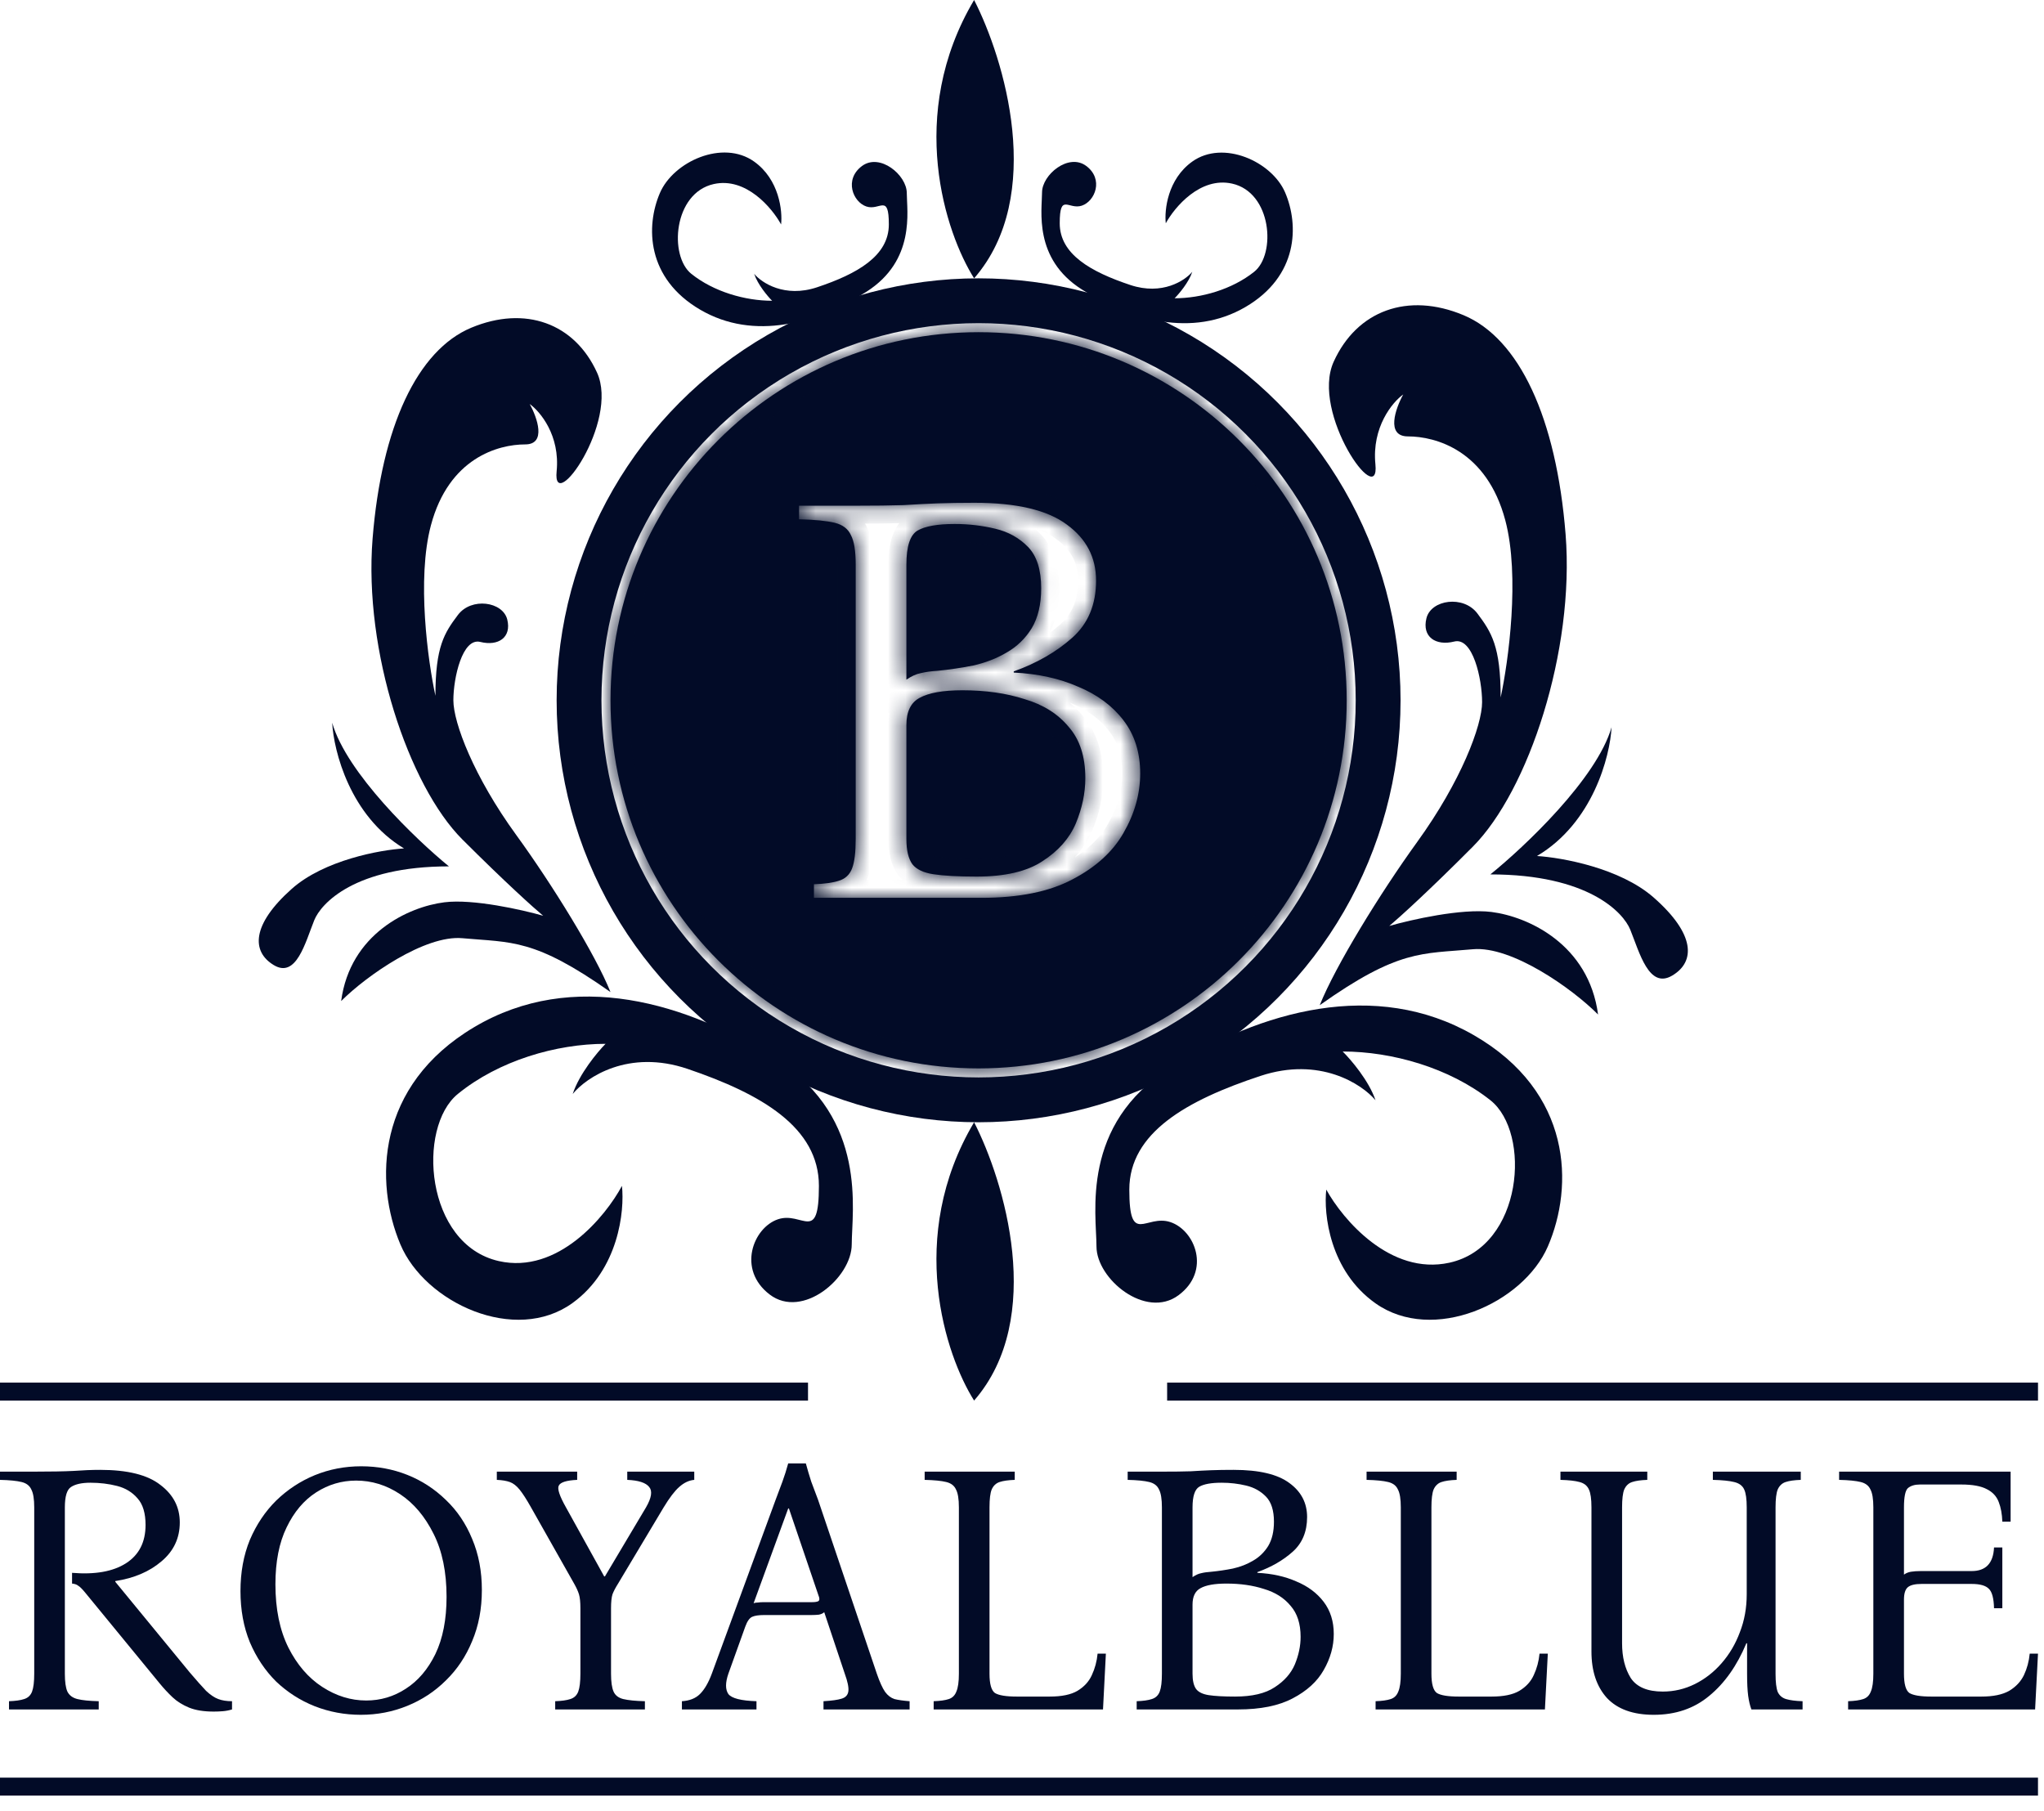 <svg width="114" height="101" viewBox="0 0 114 101" fill="none" xmlns="http://www.w3.org/2000/svg">
<path d="M18.527 40.309C19.328 43.113 23.201 46.818 25.037 48.32C19.779 48.32 17.898 50.395 17.526 51.325C17.025 52.576 16.524 54.579 15.273 53.828C14.021 53.077 14.021 51.575 16.274 49.572C18.077 47.97 21.198 47.402 22.533 47.319C19.529 45.516 18.611 41.894 18.527 40.309Z" fill="#020B27"/>
<circle cx="54.579" cy="39.057" r="22.284" stroke="#020B27" stroke-width="2.5"/>
<path d="M39.808 10.265C41.611 9.864 43.063 11.6 43.564 12.518C43.647 11.767 43.464 10.014 42.062 9.013C40.309 7.761 37.555 9.013 36.804 10.766C36.009 12.621 36.053 15.523 39.057 17.275C42.062 19.028 45.567 18.026 48.321 16.274C51.075 14.521 50.574 11.767 50.574 10.766C50.574 9.764 49.072 8.512 48.07 9.263C47.069 10.014 47.57 11.266 48.321 11.517C49.072 11.767 49.573 10.766 49.573 12.518C49.573 14.271 47.82 15.272 45.567 16.023C43.764 16.624 42.479 15.773 42.062 15.272C42.262 15.873 42.813 16.524 43.063 16.774C41.561 16.774 39.808 16.274 38.557 15.272C37.305 14.271 37.555 10.766 39.808 10.265Z" fill="#020B27"/>
<path d="M68.716 10.24C66.942 9.846 65.512 11.552 65.019 12.453C64.937 11.716 65.118 9.994 66.498 9.01C68.223 7.78 70.934 9.01 71.674 10.732C72.456 12.554 72.413 15.405 69.455 17.127C66.498 18.848 63.047 17.864 60.336 16.143C57.625 14.421 58.118 11.716 58.118 10.732C58.118 9.748 59.597 8.518 60.583 9.256C61.569 9.994 61.076 11.224 60.336 11.47C59.597 11.716 59.104 10.732 59.104 12.453C59.104 14.175 60.829 15.159 63.047 15.897C64.822 16.487 66.087 15.651 66.498 15.159C66.301 15.749 65.758 16.389 65.512 16.635C66.991 16.635 68.716 16.143 69.948 15.159C71.181 14.175 70.934 10.732 68.716 10.24Z" fill="#020B27"/>
<path d="M27.822 70.334C31.118 71.079 33.773 67.848 34.688 66.14C34.841 67.538 34.505 70.8 31.942 72.664C28.738 74.994 23.703 72.664 22.33 69.402C20.876 65.948 20.957 60.547 26.449 57.285C31.942 54.023 38.35 55.887 43.385 59.149C48.419 62.411 47.504 67.538 47.504 69.402C47.504 71.266 44.758 73.596 42.927 72.198C41.096 70.8 42.011 68.47 43.385 68.004C44.758 67.538 45.673 69.402 45.673 66.14C45.673 62.877 42.469 61.013 38.35 59.615C35.054 58.497 32.705 60.081 31.942 61.013C32.308 59.895 33.315 58.683 33.773 58.217C31.026 58.217 27.822 59.149 25.534 61.013C23.245 62.877 23.703 69.402 27.822 70.334Z" fill="#020B27"/>
<path d="M80.836 70.425C77.54 71.15 74.886 68.008 73.97 66.347C73.818 67.706 74.153 70.878 76.716 72.69C79.92 74.955 84.955 72.69 86.328 69.519C87.782 66.161 87.701 60.91 82.209 57.739C76.716 54.567 70.308 56.379 65.274 59.551C60.239 62.722 61.154 67.706 61.154 69.519C61.154 71.331 63.901 73.596 65.731 72.237C67.562 70.878 66.647 68.612 65.274 68.159C63.901 67.706 62.985 69.519 62.985 66.347C62.985 63.175 66.189 61.363 70.308 60.004C73.604 58.917 75.954 60.457 76.716 61.363C76.35 60.276 75.343 59.098 74.886 58.645C77.632 58.645 80.836 59.551 83.124 61.363C85.413 63.175 84.955 69.519 80.836 70.425Z" fill="#020B27"/>
<path d="M28.791 46.568C30.794 49.322 33.215 53.244 34.049 55.33C29.793 52.326 28.541 52.576 25.787 52.326C23.705 52.137 20.446 54.412 19.027 55.831C19.528 52.076 22.783 50.573 24.786 50.323C26.388 50.123 29.125 50.74 30.294 51.074C29.793 50.657 28.191 49.221 25.787 46.818C22.783 43.814 20.279 36.303 20.78 30.044C21.281 23.785 23.284 19.528 26.288 18.276C29.292 17.025 32.046 18.026 33.298 20.78C34.55 23.534 30.794 28.792 31.045 26.288C31.245 24.285 30.127 22.95 29.543 22.533C29.96 23.284 30.494 24.786 29.292 24.786C27.79 24.786 25.036 25.537 24.035 29.293C23.233 32.297 23.868 36.887 24.285 38.806C24.285 36.052 24.786 35.301 25.537 34.3C26.288 33.298 28.04 33.549 28.291 34.55C28.541 35.552 27.79 36.052 26.789 35.802C25.787 35.552 25.286 37.805 25.286 39.057C25.286 40.309 26.424 43.313 28.791 46.568Z" fill="#020B27"/>
<path d="M89.882 40.559C89.05 43.432 85.028 47.229 83.121 48.768C88.582 48.768 90.536 50.893 90.923 51.846C91.443 53.129 91.963 55.181 93.263 54.411C94.564 53.642 94.564 52.103 92.223 50.05C90.35 48.409 87.108 47.827 85.721 47.742C88.842 45.895 89.796 42.184 89.882 40.559Z" fill="#020B27"/>
<path d="M79.039 46.961C76.97 49.822 74.469 53.895 73.606 56.062C78.004 52.942 79.298 53.202 82.144 52.942C84.296 52.745 87.663 55.109 89.129 56.582C88.612 52.682 85.248 51.122 83.179 50.862C81.523 50.654 78.694 51.295 77.487 51.642C78.004 51.208 79.66 49.717 82.144 47.221C85.248 44.101 87.835 36.3 87.318 29.799C86.8 23.299 84.731 18.878 81.626 17.578C78.522 16.278 75.676 17.318 74.382 20.178C73.089 23.039 76.97 28.499 76.711 25.899C76.504 23.819 77.659 22.432 78.263 21.999C77.832 22.779 77.28 24.339 78.522 24.339C80.074 24.339 82.92 25.119 83.955 29.019C84.783 32.14 84.127 36.907 83.696 38.9C83.696 36.04 83.179 35.26 82.403 34.22C81.626 33.18 79.815 33.44 79.557 34.48C79.298 35.52 80.074 36.04 81.109 35.78C82.144 35.52 82.661 37.86 82.661 39.16C82.661 40.461 81.485 43.581 79.039 46.961Z" fill="#020B27"/>
<path d="M54.329 15.523C52.743 13.019 50.523 6.409 54.329 0C55.998 3.255 58.335 10.916 54.329 15.523Z" fill="#020B27"/>
<path d="M54.329 78.113C52.743 75.61 50.523 69 54.329 62.591C55.998 65.846 58.335 73.507 54.329 78.113Z" fill="#020B27"/>
<rect x="0.25" y="77.362" width="44.565" height="0.501" fill="#020B27" stroke="#020B27" stroke-width="0.501"/>
<rect x="0.25" y="99.394" width="113.164" height="0.501" fill="#020B27" stroke="#020B27" stroke-width="0.501"/>
<rect x="65.345" y="77.362" width="48.07" height="0.501" fill="#020B27" stroke="#020B27" stroke-width="0.501"/>
<path d="M11.916 95.459C11.367 95.459 10.911 95.386 10.55 95.24C10.188 95.094 9.88 94.901 9.625 94.662C9.371 94.422 9.13 94.163 8.902 93.884L4.762 88.838C4.588 88.625 4.454 88.492 4.361 88.439C4.28 88.373 4.166 88.333 4.019 88.32V87.721C5.305 87.828 6.31 87.648 7.033 87.183C7.757 86.717 8.118 86.006 8.118 85.049C8.118 84.397 7.971 83.905 7.676 83.573C7.381 83.227 7 82.995 6.531 82.875C6.062 82.755 5.566 82.695 5.044 82.695C4.561 82.695 4.2 82.775 3.959 82.935C3.731 83.081 3.617 83.46 3.617 84.072V93.345C3.617 93.797 3.664 94.13 3.758 94.343C3.865 94.555 4.052 94.695 4.32 94.761C4.588 94.828 4.983 94.868 5.506 94.881V95.34H0.502V94.881C0.864 94.868 1.145 94.828 1.346 94.761C1.561 94.695 1.708 94.555 1.788 94.343C1.869 94.13 1.909 93.797 1.909 93.345V84.072C1.909 83.606 1.855 83.274 1.748 83.074C1.654 82.862 1.474 82.722 1.206 82.656C0.938 82.589 0.536 82.549 0 82.536V82.077H1.909C2.833 82.077 3.563 82.064 4.099 82.037C4.635 81.998 5.131 81.978 5.586 81.978C7.113 81.978 8.232 82.257 8.942 82.815C9.666 83.36 10.027 84.058 10.027 84.909C10.027 85.787 9.686 86.511 9.002 87.083C8.333 87.655 7.475 88.02 6.43 88.18V88.22L10.59 93.285C10.965 93.724 11.266 94.063 11.494 94.303C11.735 94.529 11.963 94.682 12.177 94.761C12.392 94.841 12.646 94.881 12.941 94.881V95.34C12.767 95.393 12.593 95.426 12.418 95.439C12.244 95.453 12.077 95.459 11.916 95.459Z" fill="#020B27"/>
<path d="M20.144 81.778C21.055 81.778 21.912 81.938 22.716 82.257C23.52 82.576 24.236 83.041 24.866 83.653C25.495 84.251 25.984 84.976 26.333 85.827C26.694 86.678 26.875 87.628 26.875 88.679C26.875 89.729 26.694 90.68 26.333 91.531C25.984 92.381 25.495 93.113 24.866 93.724C24.25 94.336 23.533 94.808 22.716 95.14C21.898 95.473 21.035 95.639 20.123 95.639C19.226 95.639 18.369 95.479 17.551 95.16C16.748 94.841 16.031 94.382 15.401 93.784C14.785 93.172 14.296 92.441 13.934 91.59C13.586 90.739 13.412 89.789 13.412 88.738C13.412 87.688 13.586 86.737 13.934 85.886C14.296 85.035 14.785 84.304 15.401 83.693C16.031 83.081 16.748 82.609 17.551 82.277C18.369 81.944 19.233 81.778 20.144 81.778ZM20.425 94.841C21.229 94.841 21.965 94.622 22.635 94.183C23.319 93.744 23.868 93.099 24.283 92.249C24.698 91.384 24.906 90.321 24.906 89.058C24.906 87.675 24.665 86.505 24.183 85.547C23.7 84.577 23.077 83.839 22.314 83.334C21.55 82.828 20.733 82.576 19.862 82.576C19.058 82.576 18.315 82.795 17.632 83.234C16.949 83.673 16.399 84.324 15.984 85.188C15.569 86.039 15.361 87.096 15.361 88.359C15.361 89.742 15.602 90.919 16.084 91.889C16.567 92.847 17.196 93.578 17.973 94.083C18.75 94.588 19.568 94.841 20.425 94.841Z" fill="#020B27"/>
<path d="M34.984 82.077H38.721V82.536C38.426 82.562 38.145 82.695 37.877 82.935C37.623 83.161 37.335 83.54 37.013 84.072L34.461 88.34C34.327 88.552 34.227 88.745 34.16 88.918C34.106 89.091 34.079 89.35 34.079 89.696V93.345C34.079 93.797 34.126 94.13 34.22 94.343C34.314 94.555 34.495 94.695 34.763 94.761C35.044 94.828 35.446 94.868 35.968 94.881V95.34H30.965V94.881C31.326 94.868 31.608 94.828 31.809 94.761C32.023 94.695 32.17 94.555 32.251 94.343C32.331 94.13 32.371 93.797 32.371 93.345V89.696C32.371 89.35 32.344 89.091 32.291 88.918C32.237 88.745 32.15 88.552 32.03 88.34L29.618 84.072C29.364 83.62 29.149 83.287 28.975 83.074C28.801 82.862 28.62 82.722 28.433 82.656C28.245 82.589 28.004 82.549 27.709 82.536V82.077H32.191V82.536C31.601 82.562 31.259 82.669 31.166 82.855C31.072 83.028 31.206 83.433 31.567 84.072L33.698 87.921H33.738L36.029 84.072C36.337 83.54 36.397 83.161 36.209 82.935C36.022 82.695 35.613 82.562 34.984 82.536V82.077Z" fill="#020B27"/>
<path d="M48.903 93.345C49.064 93.811 49.218 94.15 49.365 94.362C49.513 94.562 49.687 94.695 49.888 94.761C50.102 94.815 50.383 94.854 50.732 94.881V95.34H45.929V94.881C46.385 94.854 46.719 94.808 46.934 94.741C47.161 94.675 47.289 94.535 47.316 94.323C47.342 94.11 47.275 93.784 47.115 93.345L45.969 89.915C45.902 89.981 45.802 90.028 45.668 90.055C45.534 90.068 45.393 90.075 45.246 90.075H42.614C42.319 90.075 42.098 90.108 41.95 90.174C41.803 90.241 41.676 90.42 41.569 90.713L40.624 93.345C40.45 93.851 40.45 94.23 40.624 94.482C40.812 94.722 41.334 94.854 42.191 94.881V95.34H38.032V94.881C38.461 94.854 38.795 94.722 39.037 94.482C39.291 94.23 39.512 93.851 39.7 93.345L43.257 83.653C43.39 83.307 43.518 82.968 43.638 82.636C43.759 82.303 43.866 81.964 43.96 81.618H44.944C45.038 81.964 45.139 82.303 45.246 82.636C45.366 82.968 45.494 83.307 45.628 83.653L48.903 93.345ZM45.286 89.357C45.46 89.357 45.581 89.337 45.648 89.297C45.715 89.244 45.715 89.137 45.648 88.978L44 84.131H43.96L42.031 89.416C42.098 89.39 42.178 89.377 42.272 89.377C42.366 89.363 42.473 89.357 42.593 89.357H45.286Z" fill="#020B27"/>
<path d="M52.073 95.34V94.881C52.435 94.868 52.716 94.828 52.917 94.761C53.118 94.695 53.259 94.555 53.339 94.343C53.433 94.13 53.48 93.797 53.48 93.345V84.072C53.48 83.606 53.426 83.274 53.319 83.074C53.225 82.862 53.045 82.722 52.777 82.656C52.509 82.589 52.107 82.549 51.571 82.536V82.077H56.595V82.536C56.233 82.549 55.952 82.589 55.751 82.656C55.55 82.722 55.402 82.862 55.309 83.074C55.228 83.274 55.188 83.606 55.188 84.072V93.345C55.188 93.917 55.288 94.276 55.489 94.422C55.704 94.555 56.112 94.622 56.715 94.622H58.544C59.214 94.622 59.729 94.515 60.091 94.303C60.466 94.077 60.734 93.784 60.895 93.425C61.069 93.053 61.176 92.654 61.216 92.228H61.678L61.518 95.34H52.073Z" fill="#020B27"/>
<path d="M63.396 95.34V94.881C63.758 94.868 64.039 94.828 64.24 94.761C64.454 94.695 64.602 94.555 64.682 94.343C64.763 94.13 64.803 93.797 64.803 93.345V84.072C64.803 83.606 64.749 83.274 64.642 83.074C64.548 82.862 64.367 82.722 64.1 82.656C63.831 82.589 63.43 82.549 62.894 82.536V82.077H64.803C65.459 82.077 65.995 82.071 66.41 82.057C66.826 82.031 67.207 82.011 67.556 81.998C67.917 81.984 68.333 81.978 68.802 81.978C70.222 81.978 71.26 82.224 71.916 82.715C72.573 83.194 72.901 83.826 72.901 84.61C72.901 85.421 72.633 86.066 72.097 86.545C71.561 87.023 70.905 87.402 70.128 87.681V87.721C70.945 87.761 71.668 87.921 72.298 88.2C72.941 88.466 73.45 88.845 73.825 89.337C74.2 89.829 74.388 90.427 74.388 91.132C74.388 91.823 74.2 92.494 73.825 93.146C73.464 93.784 72.888 94.309 72.097 94.722C71.32 95.134 70.302 95.34 69.043 95.34H63.396ZM66.511 87.961C66.685 87.841 66.846 87.768 66.993 87.741C67.154 87.701 67.341 87.675 67.556 87.661C67.958 87.622 68.359 87.562 68.761 87.482C69.177 87.389 69.552 87.243 69.887 87.043C70.235 86.844 70.516 86.571 70.731 86.225C70.945 85.867 71.052 85.415 71.052 84.869C71.052 84.244 70.905 83.779 70.61 83.473C70.315 83.168 69.947 82.961 69.505 82.855C69.063 82.749 68.607 82.695 68.138 82.695C67.562 82.695 67.147 82.769 66.893 82.915C66.638 83.061 66.511 83.447 66.511 84.072V87.961ZM68.882 94.622C69.833 94.622 70.57 94.449 71.092 94.103C71.628 93.757 72.003 93.332 72.218 92.827C72.432 92.308 72.539 91.796 72.539 91.291C72.539 90.56 72.352 89.981 71.977 89.556C71.615 89.117 71.119 88.805 70.49 88.619C69.873 88.419 69.177 88.32 68.4 88.32C67.743 88.32 67.261 88.406 66.953 88.579C66.658 88.738 66.511 89.044 66.511 89.496V93.345C66.511 93.731 66.578 94.017 66.712 94.203C66.846 94.376 67.08 94.489 67.415 94.542C67.763 94.595 68.252 94.622 68.882 94.622Z" fill="#020B27"/>
<path d="M76.721 95.34V94.881C77.082 94.868 77.364 94.828 77.565 94.761C77.766 94.695 77.906 94.555 77.987 94.343C78.08 94.13 78.127 93.797 78.127 93.345V84.072C78.127 83.606 78.074 83.274 77.966 83.074C77.873 82.862 77.692 82.722 77.424 82.656C77.156 82.589 76.754 82.549 76.218 82.536V82.077H81.242V82.536C80.88 82.549 80.599 82.589 80.398 82.656C80.197 82.722 80.05 82.862 79.956 83.074C79.876 83.274 79.835 83.606 79.835 84.072V93.345C79.835 93.917 79.936 94.276 80.137 94.422C80.351 94.555 80.76 94.622 81.362 94.622H83.191C83.861 94.622 84.377 94.515 84.738 94.303C85.114 94.077 85.381 93.784 85.542 93.425C85.716 93.053 85.823 92.654 85.864 92.228H86.326L86.165 95.34H76.721Z" fill="#020B27"/>
<path d="M92.236 95.639C91.084 95.639 90.213 95.326 89.624 94.701C89.047 94.063 88.76 93.199 88.76 92.109V84.072C88.76 83.606 88.713 83.274 88.619 83.074C88.525 82.862 88.351 82.722 88.096 82.656C87.855 82.589 87.5 82.549 87.031 82.536V82.077H91.874V82.536C91.513 82.549 91.231 82.589 91.03 82.656C90.829 82.722 90.682 82.862 90.588 83.074C90.508 83.274 90.468 83.606 90.468 84.072V91.65C90.468 92.421 90.628 93.066 90.95 93.585C91.285 94.09 91.881 94.343 92.738 94.343C93.368 94.343 93.964 94.203 94.527 93.924C95.089 93.644 95.585 93.259 96.014 92.767C96.456 92.262 96.797 91.683 97.038 91.032C97.293 90.38 97.42 89.676 97.42 88.918V84.072C97.42 83.606 97.373 83.274 97.28 83.074C97.186 82.862 96.998 82.722 96.717 82.656C96.449 82.589 96.054 82.549 95.531 82.536V82.077H100.434V82.536C100.073 82.549 99.791 82.589 99.591 82.656C99.389 82.722 99.242 82.862 99.148 83.074C99.068 83.274 99.028 83.606 99.028 84.072V93.365C99.028 93.817 99.068 94.15 99.148 94.362C99.242 94.562 99.396 94.695 99.611 94.761C99.838 94.828 100.146 94.868 100.535 94.881V95.34H97.681C97.601 95.127 97.541 94.874 97.501 94.582C97.46 94.276 97.44 93.864 97.44 93.345V91.65H97.4C96.878 92.9 96.188 93.877 95.33 94.582C94.487 95.287 93.455 95.639 92.236 95.639Z" fill="#020B27"/>
<path d="M103.075 95.34V94.881C103.437 94.868 103.718 94.828 103.919 94.761C104.12 94.695 104.261 94.555 104.341 94.343C104.435 94.13 104.482 93.797 104.482 93.345V84.072C104.482 83.606 104.428 83.274 104.321 83.074C104.227 82.862 104.046 82.722 103.778 82.656C103.511 82.589 103.109 82.549 102.573 82.536V82.077H112.138V84.869H111.676C111.662 84.444 111.595 84.078 111.475 83.772C111.354 83.453 111.133 83.214 110.812 83.055C110.49 82.882 110.015 82.795 109.385 82.795H107.074C106.793 82.795 106.572 82.862 106.411 82.995C106.264 83.128 106.19 83.487 106.19 84.072V87.821C106.297 87.741 106.424 87.688 106.572 87.661C106.732 87.635 106.92 87.622 107.134 87.622H109.968C110.758 87.622 111.173 87.183 111.213 86.305H111.676V89.696H111.213C111.2 89.151 111.106 88.792 110.932 88.619C110.758 88.433 110.437 88.34 109.968 88.34H107.174C106.813 88.34 106.558 88.399 106.411 88.519C106.264 88.639 106.19 88.871 106.19 89.217V93.345C106.19 93.917 106.29 94.276 106.491 94.422C106.706 94.555 107.114 94.622 107.717 94.622H110.51C111.167 94.622 111.682 94.515 112.057 94.303C112.433 94.077 112.707 93.784 112.881 93.425C113.056 93.053 113.163 92.654 113.203 92.228H113.665L113.504 95.34H103.075Z" fill="#020B27"/>
<mask id="path-16-inside-1_58_75" fill="white">
<path fill-rule="evenodd" clip-rule="evenodd" d="M54.58 59.587C65.918 59.587 75.109 50.395 75.109 39.057C75.109 27.718 65.918 18.527 54.58 18.527C43.241 18.527 34.05 27.718 34.05 39.057C34.05 50.395 43.241 59.587 54.58 59.587ZM45.396 49.316V50.073H54.744C56.828 50.073 58.514 49.733 59.8 49.053C61.108 48.374 62.062 47.508 62.661 46.456C63.282 45.381 63.592 44.274 63.592 43.134C63.592 41.972 63.282 40.986 62.661 40.175C62.04 39.364 61.197 38.739 60.133 38.3C59.09 37.84 57.893 37.577 56.54 37.511V37.445C57.826 36.985 58.913 36.36 59.8 35.571C60.687 34.782 61.131 33.719 61.131 32.381C61.131 31.088 60.587 30.047 59.501 29.257C58.414 28.446 56.695 28.041 54.345 28.041C53.568 28.041 52.881 28.052 52.282 28.074C51.706 28.096 51.074 28.128 50.386 28.172C49.699 28.194 48.812 28.205 47.725 28.205H44.565V28.962C45.452 28.983 46.117 29.049 46.561 29.159C47.004 29.268 47.303 29.499 47.459 29.849C47.636 30.178 47.725 30.726 47.725 31.494V46.784C47.725 47.53 47.658 48.078 47.525 48.428C47.392 48.779 47.148 49.01 46.793 49.119C46.461 49.229 45.995 49.294 45.396 49.316ZM51.351 37.544C51.107 37.588 50.841 37.709 50.552 37.906V31.494C50.552 30.463 50.763 29.827 51.184 29.586C51.606 29.345 52.293 29.224 53.247 29.224C54.023 29.224 54.777 29.312 55.509 29.488C56.241 29.663 56.851 30.003 57.339 30.507C57.826 31.011 58.07 31.779 58.07 32.809C58.07 33.708 57.893 34.453 57.538 35.045C57.183 35.615 56.718 36.064 56.141 36.393C55.587 36.722 54.966 36.963 54.278 37.117C53.613 37.248 52.947 37.347 52.282 37.413C51.927 37.434 51.617 37.478 51.351 37.544ZM58.137 48.034C57.272 48.604 56.052 48.889 54.478 48.889C53.435 48.889 52.626 48.845 52.049 48.757C51.495 48.67 51.107 48.483 50.885 48.198C50.663 47.891 50.552 47.42 50.552 46.784V40.438C50.552 39.693 50.796 39.188 51.284 38.925C51.794 38.64 52.593 38.498 53.679 38.498C54.966 38.498 56.119 38.662 57.139 38.991C58.181 39.298 59.002 39.813 59.6 40.536C60.221 41.238 60.532 42.192 60.532 43.397C60.532 44.23 60.355 45.074 60 45.929C59.645 46.762 59.024 47.464 58.137 48.034Z"/>
</mask>
<path fill-rule="evenodd" clip-rule="evenodd" d="M54.58 59.587C65.918 59.587 75.109 50.395 75.109 39.057C75.109 27.718 65.918 18.527 54.58 18.527C43.241 18.527 34.05 27.718 34.05 39.057C34.05 50.395 43.241 59.587 54.58 59.587ZM45.396 49.316V50.073H54.744C56.828 50.073 58.514 49.733 59.8 49.053C61.108 48.374 62.062 47.508 62.661 46.456C63.282 45.381 63.592 44.274 63.592 43.134C63.592 41.972 63.282 40.986 62.661 40.175C62.04 39.364 61.197 38.739 60.133 38.3C59.09 37.84 57.893 37.577 56.54 37.511V37.445C57.826 36.985 58.913 36.36 59.8 35.571C60.687 34.782 61.131 33.719 61.131 32.381C61.131 31.088 60.587 30.047 59.501 29.257C58.414 28.446 56.695 28.041 54.345 28.041C53.568 28.041 52.881 28.052 52.282 28.074C51.706 28.096 51.074 28.128 50.386 28.172C49.699 28.194 48.812 28.205 47.725 28.205H44.565V28.962C45.452 28.983 46.117 29.049 46.561 29.159C47.004 29.268 47.303 29.499 47.459 29.849C47.636 30.178 47.725 30.726 47.725 31.494V46.784C47.725 47.53 47.658 48.078 47.525 48.428C47.392 48.779 47.148 49.01 46.793 49.119C46.461 49.229 45.995 49.294 45.396 49.316ZM51.351 37.544C51.107 37.588 50.841 37.709 50.552 37.906V31.494C50.552 30.463 50.763 29.827 51.184 29.586C51.606 29.345 52.293 29.224 53.247 29.224C54.023 29.224 54.777 29.312 55.509 29.488C56.241 29.663 56.851 30.003 57.339 30.507C57.826 31.011 58.07 31.779 58.07 32.809C58.07 33.708 57.893 34.453 57.538 35.045C57.183 35.615 56.718 36.064 56.141 36.393C55.587 36.722 54.966 36.963 54.278 37.117C53.613 37.248 52.947 37.347 52.282 37.413C51.927 37.434 51.617 37.478 51.351 37.544ZM58.137 48.034C57.272 48.604 56.052 48.889 54.478 48.889C53.435 48.889 52.626 48.845 52.049 48.757C51.495 48.67 51.107 48.483 50.885 48.198C50.663 47.891 50.552 47.42 50.552 46.784V40.438C50.552 39.693 50.796 39.188 51.284 38.925C51.794 38.64 52.593 38.498 53.679 38.498C54.966 38.498 56.119 38.662 57.139 38.991C58.181 39.298 59.002 39.813 59.6 40.536C60.221 41.238 60.532 42.192 60.532 43.397C60.532 44.23 60.355 45.074 60 45.929C59.645 46.762 59.024 47.464 58.137 48.034Z" fill="#020B27"/>
<path d="M45.396 50.073H44.396V51.073H45.396V50.073ZM45.396 49.316L45.36 48.317L44.396 48.352V49.316H45.396ZM59.8 49.053L59.339 48.166L59.333 48.169L59.8 49.053ZM62.661 46.456L61.795 45.955L61.792 45.961L62.661 46.456ZM62.661 40.175L63.455 39.567L63.455 39.567L62.661 40.175ZM60.133 38.3L59.729 39.215L59.74 39.22L59.752 39.225L60.133 38.3ZM56.54 37.511H55.54V38.464L56.492 38.51L56.54 37.511ZM56.54 37.445L56.203 36.504L55.54 36.741V37.445H56.54ZM59.501 29.257L58.903 30.059L58.913 30.067L59.501 29.257ZM52.282 28.074L52.246 27.074L52.244 27.074L52.282 28.074ZM50.386 28.172L50.418 29.172L50.434 29.171L50.45 29.17L50.386 28.172ZM44.565 28.205V27.205H43.565V28.205H44.565ZM44.565 28.962H43.565V29.937L44.54 29.961L44.565 28.962ZM46.561 29.159L46.321 30.13H46.321L46.561 29.159ZM47.459 29.849L46.544 30.254L46.56 30.29L46.579 30.324L47.459 29.849ZM47.525 48.428L46.59 48.074V48.074L47.525 48.428ZM46.793 49.119L46.498 48.164L46.489 48.166L46.48 48.169L46.793 49.119ZM50.552 37.906H49.552V39.802L51.117 38.731L50.552 37.906ZM51.351 37.544L51.528 38.528L51.559 38.523L51.591 38.515L51.351 37.544ZM51.184 29.586L50.688 28.718L51.184 29.586ZM55.509 29.488L55.742 28.515L55.742 28.515L55.509 29.488ZM57.339 30.507L56.62 31.202L56.62 31.202L57.339 30.507ZM57.538 35.045L58.387 35.573L58.391 35.566L58.396 35.559L57.538 35.045ZM56.141 36.393L55.645 35.525L55.638 35.529L55.631 35.533L56.141 36.393ZM54.278 37.117L54.472 38.098L54.484 38.095L54.496 38.093L54.278 37.117ZM52.282 37.413L52.344 38.411L52.362 38.41L52.381 38.408L52.282 37.413ZM58.137 48.034L57.596 47.193L57.587 47.199L58.137 48.034ZM52.049 48.757L51.893 49.745L51.899 49.746L52.049 48.757ZM50.885 48.198L50.075 48.784L50.085 48.798L50.096 48.812L50.885 48.198ZM51.284 38.925L51.759 39.805L51.765 39.802L51.772 39.798L51.284 38.925ZM57.139 38.991L56.832 39.943L56.844 39.947L56.856 39.95L57.139 38.991ZM59.6 40.536L58.83 41.174L58.841 41.187L58.852 41.199L59.6 40.536ZM60 45.929L60.92 46.321L60.923 46.313L60 45.929ZM74.109 39.057C74.109 49.843 65.366 58.587 54.58 58.587V60.587C66.47 60.587 76.109 50.947 76.109 39.057H74.109ZM54.58 19.527C65.366 19.527 74.109 28.271 74.109 39.057H76.109C76.109 27.166 66.47 17.527 54.58 17.527V19.527ZM35.05 39.057C35.05 28.271 43.794 19.527 54.58 19.527V17.527C42.689 17.527 33.05 27.166 33.05 39.057H35.05ZM54.58 58.587C43.794 58.587 35.05 49.843 35.05 39.057H33.05C33.05 50.947 42.689 60.587 54.58 60.587V58.587ZM46.396 50.073V49.316H44.396V50.073H46.396ZM54.744 49.073H45.396V51.073H54.744V49.073ZM59.333 48.169C58.239 48.747 56.731 49.073 54.744 49.073V51.073C56.925 51.073 58.788 50.719 60.267 49.938L59.333 48.169ZM61.792 45.961C61.307 46.812 60.514 47.556 59.339 48.166L60.261 49.941C61.703 49.192 62.817 48.203 63.53 46.95L61.792 45.961ZM62.592 43.134C62.592 44.083 62.336 45.019 61.795 45.955L63.527 46.956C64.228 45.743 64.592 44.465 64.592 43.134H62.592ZM61.867 40.783C62.336 41.396 62.592 42.16 62.592 43.134H64.592C64.592 41.784 64.228 40.576 63.455 39.567L61.867 40.783ZM59.752 39.225C60.674 39.605 61.366 40.129 61.867 40.783L63.455 39.567C62.714 38.598 61.72 37.873 60.514 37.376L59.752 39.225ZM56.492 38.51C57.744 38.571 58.818 38.813 59.729 39.215L60.537 37.386C59.363 36.867 58.041 36.583 56.589 36.512L56.492 38.51ZM55.54 37.445V37.511H57.54V37.445H55.54ZM59.135 34.824C58.357 35.516 57.387 36.08 56.203 36.504L56.877 38.387C58.266 37.89 59.469 37.204 60.465 36.318L59.135 34.824ZM60.131 32.381C60.131 33.473 59.781 34.25 59.135 34.824L60.465 36.318C61.593 35.314 62.131 33.964 62.131 32.381H60.131ZM58.913 30.067C59.752 30.676 60.131 31.422 60.131 32.381H62.131C62.131 30.754 61.422 29.417 60.088 28.448L58.913 30.067ZM54.345 29.041C56.621 29.041 58.075 29.441 58.903 30.059L60.099 28.456C58.753 27.451 56.77 27.041 54.345 27.041V29.041ZM52.319 29.073C52.902 29.052 53.577 29.041 54.345 29.041V27.041C53.56 27.041 52.859 27.052 52.246 27.074L52.319 29.073ZM50.45 29.17C51.13 29.127 51.754 29.094 52.32 29.073L52.244 27.074C51.658 27.097 51.017 27.13 50.322 27.174L50.45 29.17ZM47.725 29.205C48.817 29.205 49.716 29.194 50.418 29.172L50.354 27.173C49.682 27.194 48.806 27.205 47.725 27.205V29.205ZM44.565 29.205H47.725V27.205H44.565V29.205ZM45.565 28.962V28.205H43.565V28.962H45.565ZM46.8 28.188C46.248 28.052 45.495 27.984 44.589 27.962L44.54 29.961C45.409 29.983 45.986 30.047 46.321 30.13L46.8 28.188ZM48.373 29.445C48.068 28.756 47.48 28.356 46.8 28.188L46.321 30.13C46.436 30.158 46.489 30.191 46.508 30.206C46.523 30.218 46.533 30.229 46.544 30.254L48.373 29.445ZM48.725 31.494C48.725 30.7 48.642 29.936 48.339 29.375L46.579 30.324C46.63 30.42 46.725 30.752 46.725 31.494H48.725ZM48.725 46.784V31.494H46.725V46.784H48.725ZM48.46 48.783C48.661 48.255 48.725 47.555 48.725 46.784H46.725C46.725 47.504 46.656 47.9 46.59 48.074L48.46 48.783ZM47.089 50.075C47.741 49.873 48.219 49.419 48.46 48.783L46.59 48.074C46.58 48.1 46.571 48.116 46.566 48.125C46.561 48.133 46.557 48.136 46.556 48.137C46.555 48.138 46.552 48.141 46.545 48.145C46.538 48.149 46.523 48.156 46.498 48.164L47.089 50.075ZM45.433 50.316C46.069 50.292 46.643 50.221 47.106 50.069L46.48 48.169C46.279 48.236 45.921 48.297 45.36 48.317L45.433 50.316ZM51.117 38.731C51.333 38.583 51.468 38.539 51.528 38.528L51.174 36.56C50.746 36.637 50.348 36.834 49.988 37.081L51.117 38.731ZM49.552 31.494V37.906H51.552V31.494H49.552ZM50.688 28.718C50.194 29.001 49.914 29.467 49.761 29.929C49.609 30.388 49.552 30.922 49.552 31.494H51.552C51.552 31.034 51.601 30.736 51.66 30.558C51.717 30.385 51.754 30.413 51.681 30.454L50.688 28.718ZM53.247 28.224C52.257 28.224 51.347 28.341 50.688 28.718L51.681 30.454C51.865 30.349 52.329 30.224 53.247 30.224V28.224ZM55.742 28.515C54.931 28.321 54.099 28.224 53.247 28.224V30.224C53.947 30.224 54.623 30.303 55.276 30.46L55.742 28.515ZM58.057 29.812C57.427 29.161 56.645 28.732 55.742 28.515L55.276 30.46C55.837 30.595 56.274 30.845 56.62 31.202L58.057 29.812ZM59.07 32.809C59.07 31.64 58.795 30.574 58.057 29.812L56.62 31.202C56.858 31.448 57.07 31.917 57.07 32.809H59.07ZM58.396 35.559C58.868 34.772 59.07 33.835 59.07 32.809H57.07C57.07 33.58 56.918 34.135 56.68 34.531L58.396 35.559ZM56.636 37.262C57.359 36.85 57.946 36.283 58.387 35.573L56.689 34.516C56.421 34.947 56.076 35.279 55.645 35.525L56.636 37.262ZM54.496 38.093C55.277 37.918 55.998 37.641 56.651 37.253L55.631 35.533C55.175 35.803 54.654 36.008 54.06 36.141L54.496 38.093ZM52.381 38.408C53.078 38.339 53.776 38.235 54.472 38.098L54.084 36.136C53.45 36.261 52.817 36.355 52.184 36.417L52.381 38.408ZM51.591 38.515C51.784 38.467 52.032 38.43 52.344 38.411L52.221 36.414C51.822 36.439 51.45 36.489 51.111 36.573L51.591 38.515ZM54.478 49.889C56.153 49.889 57.594 49.589 58.687 48.869L57.587 47.199C56.949 47.619 55.952 47.889 54.478 47.889V49.889ZM51.899 49.746C52.55 49.845 53.418 49.889 54.478 49.889V47.889C53.453 47.889 52.702 47.845 52.2 47.769L51.899 49.746ZM50.096 48.812C50.541 49.384 51.222 49.639 51.893 49.745L52.206 47.77C51.997 47.737 51.86 47.691 51.775 47.65C51.734 47.631 51.709 47.614 51.694 47.602C51.68 47.591 51.675 47.585 51.674 47.584L50.096 48.812ZM49.552 46.784C49.552 47.501 49.671 48.226 50.075 48.784L51.696 47.613C51.656 47.557 51.552 47.339 51.552 46.784H49.552ZM49.552 40.438V46.784H51.552V40.438H49.552ZM50.81 38.045C49.887 38.542 49.552 39.471 49.552 40.438H51.552C51.552 39.914 51.705 39.834 51.759 39.805L50.81 38.045ZM53.679 37.498C52.546 37.498 51.535 37.639 50.797 38.052L51.772 39.798C52.053 39.641 52.64 39.498 53.679 39.498V37.498ZM57.446 38.039C56.309 37.673 55.05 37.498 53.679 37.498V39.498C54.882 39.498 55.929 39.651 56.832 39.943L57.446 38.039ZM60.371 39.899C59.626 38.999 58.624 38.386 57.421 38.032L56.856 39.95C57.739 40.21 58.377 40.627 58.83 41.174L60.371 39.899ZM61.532 43.397C61.532 42.019 61.174 40.806 60.349 39.874L58.852 41.199C59.269 41.67 59.532 42.364 59.532 43.397H61.532ZM60.923 46.313C61.323 45.35 61.532 44.376 61.532 43.397H59.532C59.532 44.085 59.386 44.799 59.076 45.546L60.923 46.313ZM58.677 48.875C59.705 48.215 60.474 47.368 60.92 46.321L59.08 45.538C58.816 46.157 58.343 46.713 57.596 47.193L58.677 48.875Z" fill="#020B27" mask="url(#path-16-inside-1_58_75)"/>
</svg>
